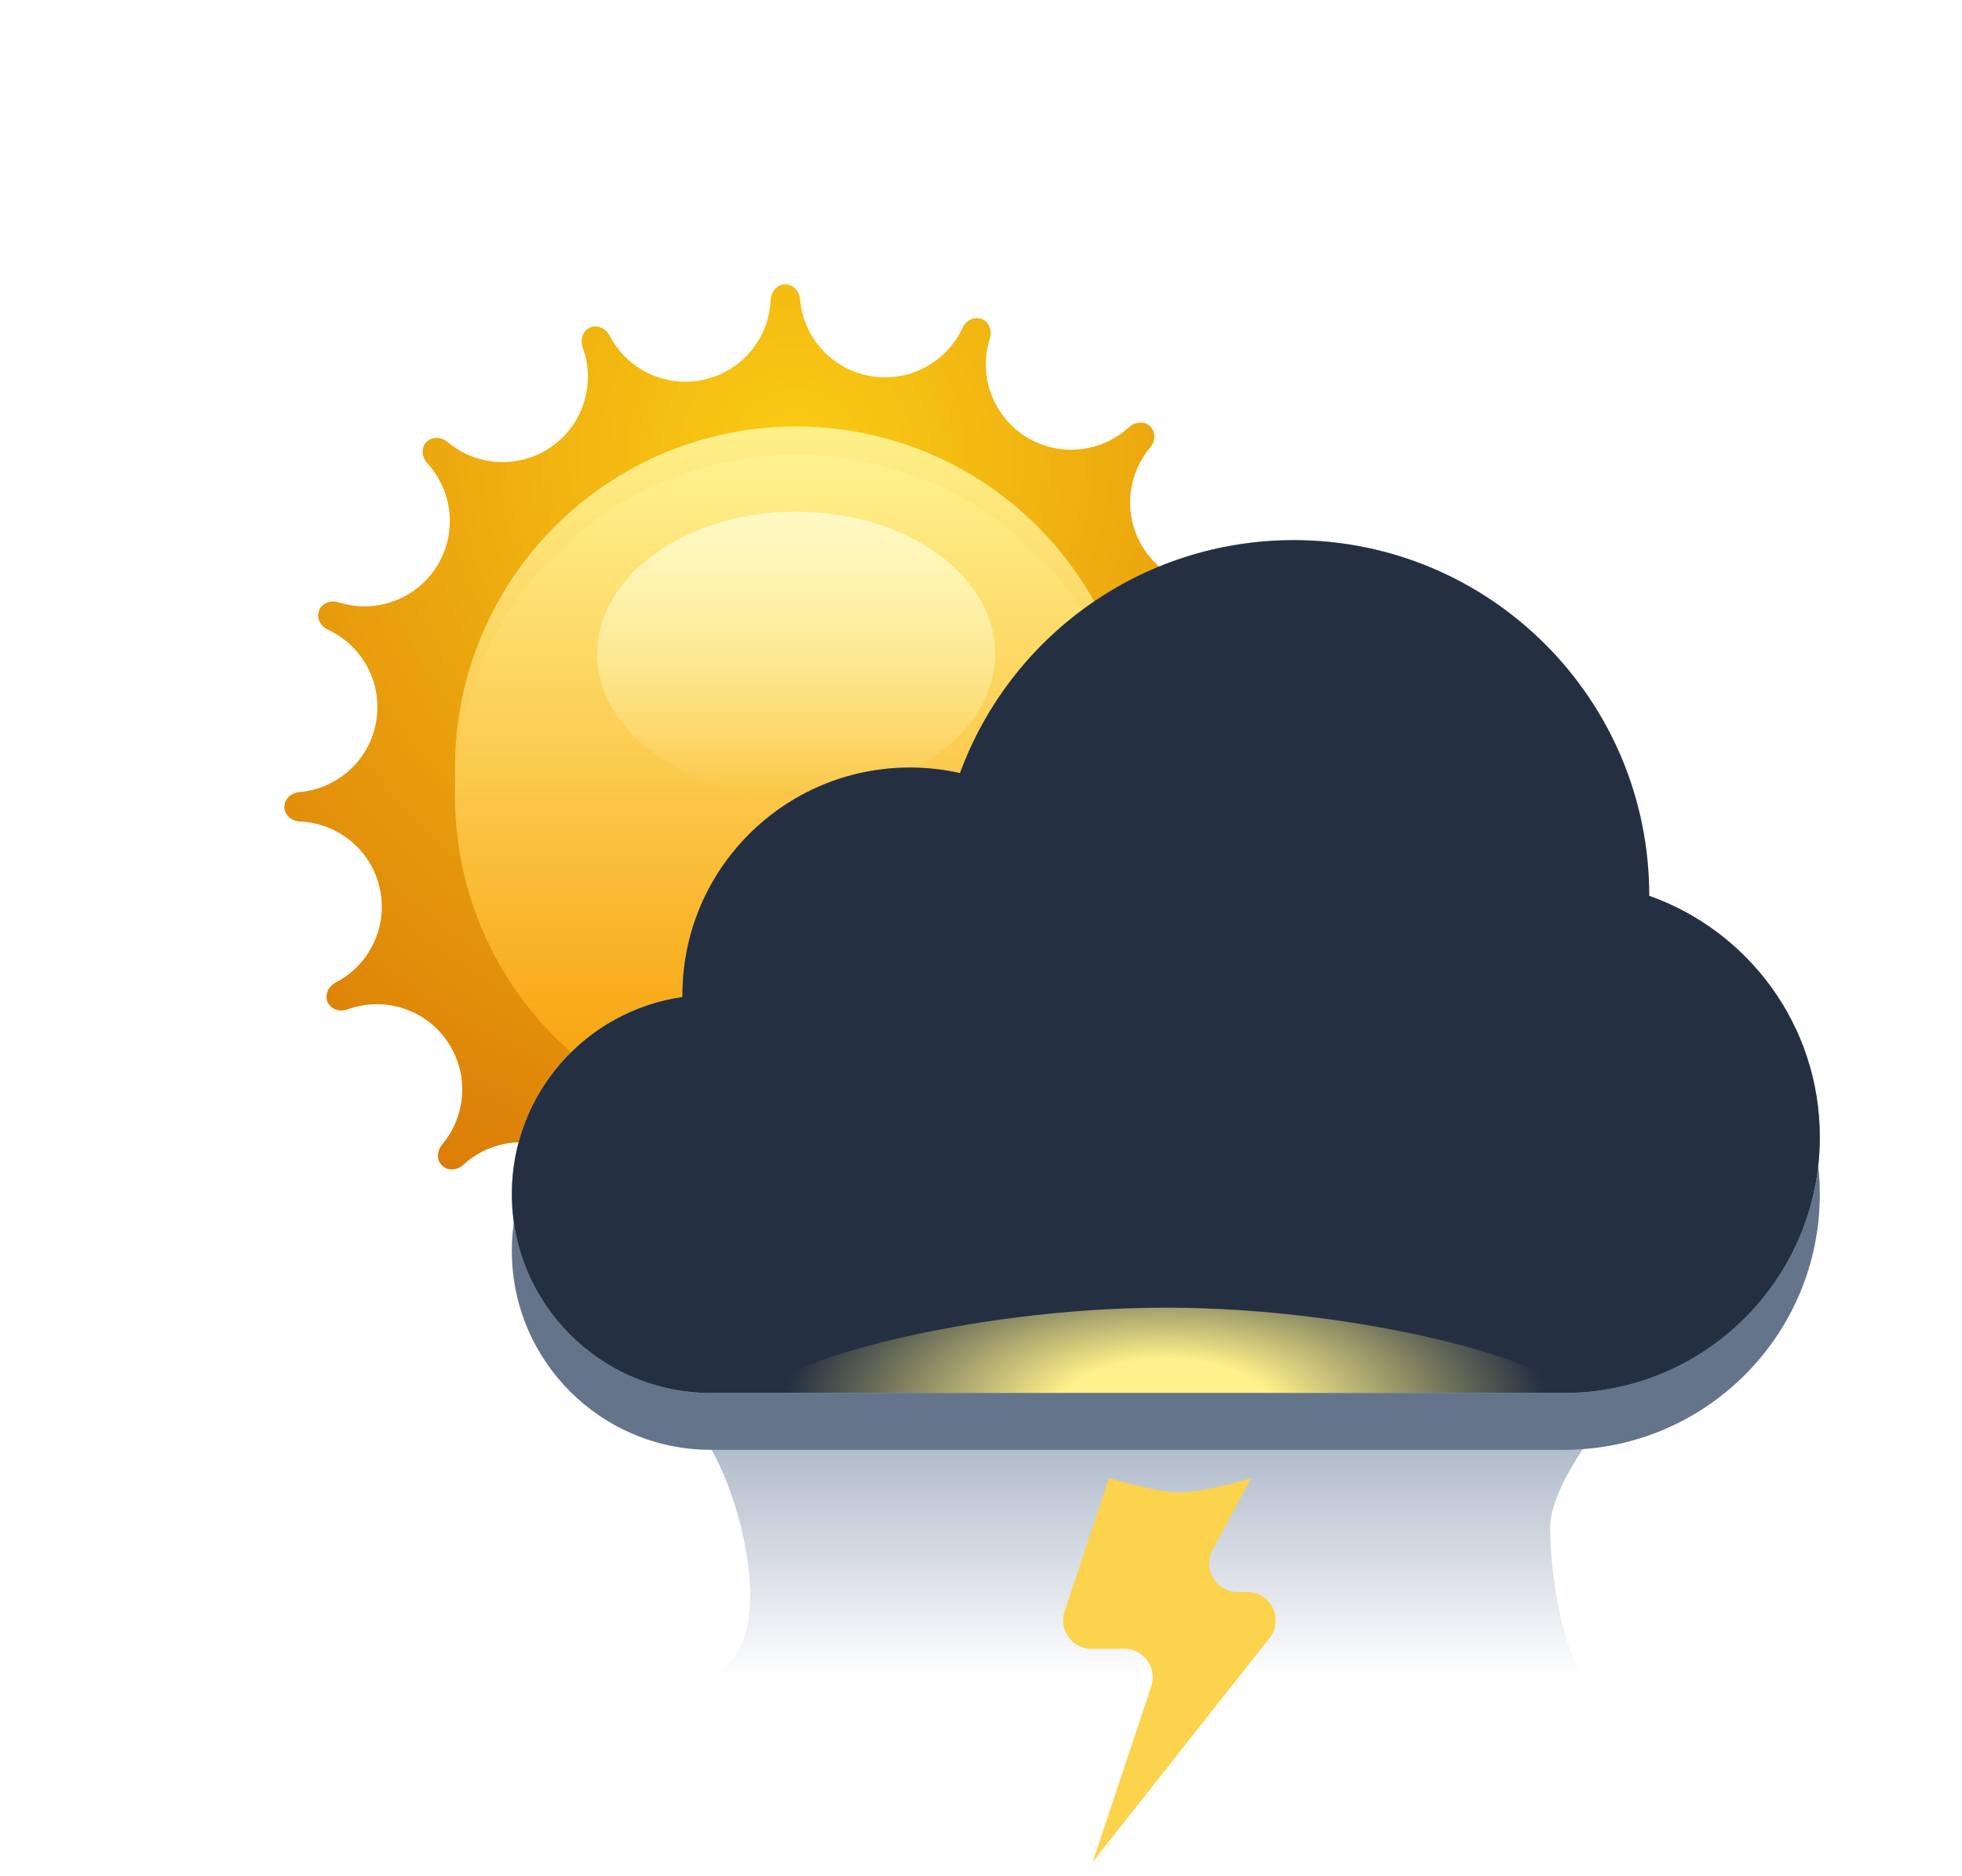 <svg width="69" height="66" viewBox="0 0 69 66" fill="none" xmlns="http://www.w3.org/2000/svg">
<g filter="url(#filter0_d_4_40346)">
<path d="M34.526 11.22C34.26 11.117 33.968 11.275 33.849 11.534C33.291 12.74 31.975 13.469 30.605 13.227C29.235 12.986 28.247 11.85 28.136 10.527C28.112 10.242 27.892 9.994 27.607 10C27.321 10.006 27.114 10.264 27.102 10.55C27.048 11.877 26.111 13.054 24.753 13.355C23.396 13.656 22.049 12.986 21.439 11.806C21.308 11.552 21.01 11.407 20.749 11.522C20.488 11.637 20.395 11.954 20.493 12.222C20.951 13.469 20.535 14.915 19.396 15.712C18.257 16.51 16.756 16.406 15.742 15.549C15.524 15.365 15.194 15.344 14.996 15.55C14.798 15.757 14.833 16.086 15.027 16.296C15.926 17.273 16.096 18.767 15.349 19.94C14.601 21.113 13.175 21.591 11.909 21.188C11.637 21.101 11.324 21.207 11.22 21.474C11.117 21.74 11.275 22.031 11.534 22.151C12.74 22.709 13.469 24.025 13.227 25.395C12.986 26.765 11.851 27.752 10.527 27.864C10.242 27.888 9.994 28.108 10 28.393C10.006 28.679 10.264 28.886 10.55 28.898C11.877 28.952 13.054 29.889 13.355 31.247C13.656 32.604 12.986 33.951 11.806 34.561C11.552 34.692 11.407 34.99 11.522 35.251C11.637 35.513 11.955 35.605 12.223 35.507C13.469 35.05 14.915 35.465 15.712 36.604C16.51 37.743 16.406 39.244 15.55 40.259C15.366 40.477 15.344 40.806 15.55 41.004C15.757 41.202 16.086 41.167 16.296 40.973C17.273 40.074 18.767 39.904 19.94 40.651C21.113 41.399 21.591 42.826 21.188 44.091C21.101 44.364 21.207 44.677 21.474 44.78C21.74 44.883 22.032 44.725 22.151 44.466C22.709 43.26 24.025 42.531 25.395 42.773C26.765 43.014 27.753 44.15 27.864 45.473C27.888 45.758 28.108 46.006 28.393 46C28.679 45.994 28.886 45.736 28.898 45.451C28.952 44.123 29.889 42.946 31.247 42.645C32.604 42.344 33.951 43.014 34.561 44.194C34.692 44.448 34.99 44.593 35.251 44.478C35.512 44.363 35.605 44.045 35.507 43.778C35.05 42.531 35.465 41.085 36.604 40.288C37.743 39.49 39.244 39.594 40.258 40.45C40.477 40.635 40.806 40.656 41.004 40.45C41.202 40.243 41.167 39.914 40.973 39.703C40.074 38.727 39.904 37.232 40.651 36.06C41.399 34.887 42.826 34.409 44.091 34.812C44.364 34.899 44.677 34.792 44.78 34.526C44.883 34.26 44.725 33.968 44.466 33.849C43.26 33.291 42.531 31.974 42.773 30.605C43.014 29.235 44.15 28.247 45.473 28.136C45.758 28.112 46.006 27.892 46 27.607C45.994 27.321 45.736 27.114 45.451 27.102C44.123 27.049 42.946 26.111 42.645 24.753C42.344 23.396 43.014 22.049 44.194 21.439C44.448 21.308 44.593 21.01 44.478 20.749C44.363 20.488 44.045 20.395 43.778 20.493C42.531 20.951 41.085 20.535 40.288 19.396C39.49 18.257 39.594 16.756 40.45 15.742C40.635 15.524 40.656 15.194 40.45 14.996C40.243 14.798 39.914 14.833 39.704 15.027C38.727 15.926 37.233 16.096 36.06 15.349C34.887 14.601 34.409 13.175 34.812 11.909C34.899 11.637 34.792 11.323 34.526 11.22Z" fill="url(#paint0_radial_4_40346)"/>
</g>
<g filter="url(#filter1_i_4_40346)">
<circle cx="28" cy="28" r="12" fill="url(#paint1_linear_4_40346)"/>
</g>
<g filter="url(#filter2_ii_4_40346)">
<circle cx="28" cy="28" r="12" fill="url(#paint2_linear_4_40346)"/>
</g>
<g filter="url(#filter3_f_4_40346)">
<ellipse cx="28" cy="23" rx="7" ry="5" fill="url(#paint3_linear_4_40346)" style="mix-blend-mode:soft-light"/>
</g>
<g filter="url(#filter4_f_4_40346)">
<path d="M26.064 53.739C25.136 49.913 22.968 48.319 22 48H58C56.452 49.754 54.516 52.209 54.516 53.739C54.516 55.27 54.903 57.884 55.677 59H24.903C25.677 58.841 26.994 57.565 26.064 53.739Z" fill="url(#paint4_linear_4_40346)"/>
</g>
<g filter="url(#filter5_d_4_40346)">
<path fill-rule="evenodd" clip-rule="evenodd" d="M58 31.512C58 31.508 58 31.504 58 31.5C58 24.596 52.404 19 45.5 19C40.109 19 35.516 22.412 33.761 27.195C33.195 27.067 32.605 27 32 27C27.582 27 24 30.582 24 35C24 35.024 24 35.047 24 35.071C20.608 35.556 18 38.473 18 42C18 45.866 21.134 49 25 49H55C59.971 49 64 44.971 64 40C64 36.081 61.496 32.748 58 31.512Z" fill="#64748B"/>
</g>
<g filter="url(#filter6_ii_4_40346)">
<path fill-rule="evenodd" clip-rule="evenodd" d="M64 40C64 44.971 59.971 49 55 49H25C21.134 49 18 45.866 18 42C18 38.134 21.134 35 25 35C27.792 35 30.203 36.635 31.326 39H46.055C46.552 34.5 50.367 31 55 31C59.971 31 64 35.029 64 40Z" fill="#F1F5F9"/>
</g>
<g filter="url(#filter7_f_4_40346)">
<circle cx="25" cy="42" r="5" fill="url(#paint5_linear_4_40346)" style="mix-blend-mode:soft-light"/>
</g>
<g filter="url(#filter8_i_4_40346)">
<circle cx="32" cy="35" r="8" fill="#F1F5F9"/>
</g>
<g filter="url(#filter9_f_4_40346)">
<ellipse cx="32" cy="34" rx="6" ry="5" fill="url(#paint6_linear_4_40346)" style="mix-blend-mode:soft-light"/>
</g>
<g filter="url(#filter10_f_4_40346)">
<circle cx="56" cy="39" r="5" fill="url(#paint7_linear_4_40346)" style="mix-blend-mode:soft-light"/>
</g>
<g filter="url(#filter11_i_4_40346)">
<circle cx="45.5" cy="31.5" r="12.5" fill="#F1F5F9"/>
</g>
<g filter="url(#filter12_f_4_40346)">
<ellipse cx="45" cy="26" rx="7" ry="5" fill="url(#paint8_linear_4_40346)" style="mix-blend-mode:soft-light"/>
</g>
<g filter="url(#filter13_i_4_40346)">
<ellipse cx="41" cy="39.5" rx="9" ry="6.5" fill="url(#paint9_linear_4_40346)"/>
</g>
<g filter="url(#filter14_f_4_40346)">
<ellipse cx="41" cy="39.5" rx="7" ry="4.5" fill="url(#paint10_linear_4_40346)" style="mix-blend-mode:soft-light"/>
</g>
<path fill-rule="evenodd" clip-rule="evenodd" d="M58 31.512C58 31.508 58 31.504 58 31.5C58 24.596 52.404 19 45.5 19C40.109 19 35.516 22.412 33.761 27.195C33.195 27.067 32.605 27 32 27C27.582 27 24 30.582 24 35C24 35.024 24 35.047 24 35.071C20.608 35.556 18 38.473 18 42C18 45.866 21.134 49 25 49H55C59.971 49 64 44.971 64 40C64 36.081 61.496 32.748 58 31.512Z" fill="#1E293B" style="mix-blend-mode:overlay"/>
<path fill-rule="evenodd" clip-rule="evenodd" d="M58 31.512C58 31.508 58 31.504 58 31.5C58 24.596 52.404 19 45.5 19C40.109 19 35.516 22.412 33.761 27.195C33.195 27.067 32.605 27 32 27C27.582 27 24 30.582 24 35C24 35.024 24 35.047 24 35.071C20.608 35.556 18 38.473 18 42C18 45.866 21.134 49 25 49H55C59.971 49 64 44.971 64 40C64 36.081 61.496 32.748 58 31.512Z" fill="#334155" fill-opacity="0.3" style="mix-blend-mode:multiply"/>
<g filter="url(#filter15_dii_4_40346)">
<path fill-rule="evenodd" clip-rule="evenodd" d="M39 48C39 48 40.695 48.5 41.5 48.5C42.305 48.5 44 48 44 48L42.644 50.527C42.287 51.194 42.769 52 43.525 52H43.864C44.699 52 45.166 52.964 44.648 53.62L38.427 61.5L40.488 55.316C40.704 54.669 40.222 54 39.54 54L38.387 54C37.705 54 37.223 53.331 37.439 52.684L39 48Z" fill="#FCD34D"/>
</g>
<g filter="url(#filter16_f_4_40346)">
<path d="M41 46C33.912 46 27 48.033 27 49H55C55 48.033 48.088 46 41 46Z" fill="url(#paint11_radial_4_40346)"/>
</g>
<defs>
<filter id="filter0_d_4_40346" x="0" y="0" width="56" height="56" filterUnits="userSpaceOnUse" color-interpolation-filters="sRGB">
<feFlood flood-opacity="0" result="BackgroundImageFix"/>
<feColorMatrix in="SourceAlpha" type="matrix" values="0 0 0 0 0 0 0 0 0 0 0 0 0 0 0 0 0 0 127 0" result="hardAlpha"/>
<feOffset/>
<feGaussianBlur stdDeviation="5"/>
<feComposite in2="hardAlpha" operator="out"/>
<feColorMatrix type="matrix" values="0 0 0 0 0.98 0 0 0 0 0.8 0 0 0 0 0.082 0 0 0 0.7 0"/>
<feBlend mode="normal" in2="BackgroundImageFix" result="effect1_dropShadow_4_40346"/>
<feBlend mode="normal" in="SourceGraphic" in2="effect1_dropShadow_4_40346" result="shape"/>
</filter>
<filter id="filter1_i_4_40346" x="16" y="14.999" width="24" height="25" filterUnits="userSpaceOnUse" color-interpolation-filters="sRGB">
<feFlood flood-opacity="0" result="BackgroundImageFix"/>
<feBlend mode="normal" in="SourceGraphic" in2="BackgroundImageFix" result="shape"/>
<feColorMatrix in="SourceAlpha" type="matrix" values="0 0 0 0 0 0 0 0 0 0 0 0 0 0 0 0 0 0 127 0" result="hardAlpha"/>
<feOffset dy="-1"/>
<feGaussianBlur stdDeviation="1"/>
<feComposite in2="hardAlpha" operator="arithmetic" k2="-1" k3="1"/>
<feColorMatrix type="matrix" values="0 0 0 0 0.992 0 0 0 0 0.878 0 0 0 0 0.278 0 0 0 1 0"/>
<feBlend mode="normal" in2="shape" result="effect1_innerShadow_4_40346"/>
</filter>
<filter id="filter2_ii_4_40346" x="16" y="14.999" width="24" height="26" filterUnits="userSpaceOnUse" color-interpolation-filters="sRGB">
<feFlood flood-opacity="0" result="BackgroundImageFix"/>
<feBlend mode="normal" in="SourceGraphic" in2="BackgroundImageFix" result="shape"/>
<feColorMatrix in="SourceAlpha" type="matrix" values="0 0 0 0 0 0 0 0 0 0 0 0 0 0 0 0 0 0 127 0" result="hardAlpha"/>
<feOffset dy="-1"/>
<feGaussianBlur stdDeviation="1.5"/>
<feComposite in2="hardAlpha" operator="arithmetic" k2="-1" k3="1"/>
<feColorMatrix type="matrix" values="0 0 0 0 0.992 0 0 0 0 0.878 0 0 0 0 0.278 0 0 0 1 0"/>
<feBlend mode="normal" in2="shape" result="effect1_innerShadow_4_40346"/>
<feColorMatrix in="SourceAlpha" type="matrix" values="0 0 0 0 0 0 0 0 0 0 0 0 0 0 0 0 0 0 127 0" result="hardAlpha"/>
<feOffset dy="1"/>
<feGaussianBlur stdDeviation="0.5"/>
<feComposite in2="hardAlpha" operator="arithmetic" k2="-1" k3="1"/>
<feColorMatrix type="matrix" values="0 0 0 0 0.996 0 0 0 0 0.941 0 0 0 0 0.541 0 0 0 1 0"/>
<feBlend mode="normal" in2="effect1_innerShadow_4_40346" result="effect2_innerShadow_4_40346"/>
</filter>
<filter id="filter3_f_4_40346" x="19" y="15.999" width="18" height="14" filterUnits="userSpaceOnUse" color-interpolation-filters="sRGB">
<feFlood flood-opacity="0" result="BackgroundImageFix"/>
<feBlend mode="normal" in="SourceGraphic" in2="BackgroundImageFix" result="shape"/>
<feGaussianBlur stdDeviation="1" result="effect1_foregroundBlur_4_40346"/>
</filter>
<filter id="filter4_f_4_40346" x="20" y="46" width="40" height="15" filterUnits="userSpaceOnUse" color-interpolation-filters="sRGB">
<feFlood flood-opacity="0" result="BackgroundImageFix"/>
<feBlend mode="normal" in="SourceGraphic" in2="BackgroundImageFix" result="shape"/>
<feGaussianBlur stdDeviation="1" result="effect1_foregroundBlur_4_40346"/>
</filter>
<filter id="filter5_d_4_40346" x="14" y="17" width="54" height="38" filterUnits="userSpaceOnUse" color-interpolation-filters="sRGB">
<feFlood flood-opacity="0" result="BackgroundImageFix"/>
<feColorMatrix in="SourceAlpha" type="matrix" values="0 0 0 0 0 0 0 0 0 0 0 0 0 0 0 0 0 0 127 0" result="hardAlpha"/>
<feOffset dy="2"/>
<feGaussianBlur stdDeviation="2"/>
<feComposite in2="hardAlpha" operator="out"/>
<feColorMatrix type="matrix" values="0 0 0 0 0.278 0 0 0 0 0.333 0 0 0 0 0.412 0 0 0 0.4 0"/>
<feBlend mode="normal" in2="BackgroundImageFix" result="effect1_dropShadow_4_40346"/>
<feBlend mode="normal" in="SourceGraphic" in2="effect1_dropShadow_4_40346" result="shape"/>
</filter>
<filter id="filter6_ii_4_40346" x="18" y="29" width="46" height="22" filterUnits="userSpaceOnUse" color-interpolation-filters="sRGB">
<feFlood flood-opacity="0" result="BackgroundImageFix"/>
<feBlend mode="normal" in="SourceGraphic" in2="BackgroundImageFix" result="shape"/>
<feColorMatrix in="SourceAlpha" type="matrix" values="0 0 0 0 0 0 0 0 0 0 0 0 0 0 0 0 0 0 127 0" result="hardAlpha"/>
<feOffset dy="2"/>
<feGaussianBlur stdDeviation="1"/>
<feComposite in2="hardAlpha" operator="arithmetic" k2="-1" k3="1"/>
<feColorMatrix type="matrix" values="0 0 0 0 0.796 0 0 0 0 0.835 0 0 0 0 0.882 0 0 0 1 0"/>
<feBlend mode="normal" in2="shape" result="effect1_innerShadow_4_40346"/>
<feColorMatrix in="SourceAlpha" type="matrix" values="0 0 0 0 0 0 0 0 0 0 0 0 0 0 0 0 0 0 127 0" result="hardAlpha"/>
<feOffset dy="-2"/>
<feGaussianBlur stdDeviation="1"/>
<feComposite in2="hardAlpha" operator="arithmetic" k2="-1" k3="1"/>
<feColorMatrix type="matrix" values="0 0 0 0 0.796 0 0 0 0 0.835 0 0 0 0 0.882 0 0 0 0.6 0"/>
<feBlend mode="normal" in2="effect1_innerShadow_4_40346" result="effect2_innerShadow_4_40346"/>
</filter>
<filter id="filter7_f_4_40346" x="18" y="35" width="14" height="14" filterUnits="userSpaceOnUse" color-interpolation-filters="sRGB">
<feFlood flood-opacity="0" result="BackgroundImageFix"/>
<feBlend mode="normal" in="SourceGraphic" in2="BackgroundImageFix" result="shape"/>
<feGaussianBlur stdDeviation="1" result="effect1_foregroundBlur_4_40346"/>
</filter>
<filter id="filter8_i_4_40346" x="24" y="27" width="16" height="18" filterUnits="userSpaceOnUse" color-interpolation-filters="sRGB">
<feFlood flood-opacity="0" result="BackgroundImageFix"/>
<feBlend mode="normal" in="SourceGraphic" in2="BackgroundImageFix" result="shape"/>
<feColorMatrix in="SourceAlpha" type="matrix" values="0 0 0 0 0 0 0 0 0 0 0 0 0 0 0 0 0 0 127 0" result="hardAlpha"/>
<feOffset dy="2"/>
<feGaussianBlur stdDeviation="1"/>
<feComposite in2="hardAlpha" operator="arithmetic" k2="-1" k3="1"/>
<feColorMatrix type="matrix" values="0 0 0 0 0.796 0 0 0 0 0.835 0 0 0 0 0.882 0 0 0 1 0"/>
<feBlend mode="normal" in2="shape" result="effect1_innerShadow_4_40346"/>
</filter>
<filter id="filter9_f_4_40346" x="24" y="27" width="16" height="14" filterUnits="userSpaceOnUse" color-interpolation-filters="sRGB">
<feFlood flood-opacity="0" result="BackgroundImageFix"/>
<feBlend mode="normal" in="SourceGraphic" in2="BackgroundImageFix" result="shape"/>
<feGaussianBlur stdDeviation="1" result="effect1_foregroundBlur_4_40346"/>
</filter>
<filter id="filter10_f_4_40346" x="49" y="32" width="14" height="14" filterUnits="userSpaceOnUse" color-interpolation-filters="sRGB">
<feFlood flood-opacity="0" result="BackgroundImageFix"/>
<feBlend mode="normal" in="SourceGraphic" in2="BackgroundImageFix" result="shape"/>
<feGaussianBlur stdDeviation="1" result="effect1_foregroundBlur_4_40346"/>
</filter>
<filter id="filter11_i_4_40346" x="33" y="19" width="25" height="27" filterUnits="userSpaceOnUse" color-interpolation-filters="sRGB">
<feFlood flood-opacity="0" result="BackgroundImageFix"/>
<feBlend mode="normal" in="SourceGraphic" in2="BackgroundImageFix" result="shape"/>
<feColorMatrix in="SourceAlpha" type="matrix" values="0 0 0 0 0 0 0 0 0 0 0 0 0 0 0 0 0 0 127 0" result="hardAlpha"/>
<feOffset dy="2"/>
<feGaussianBlur stdDeviation="1"/>
<feComposite in2="hardAlpha" operator="arithmetic" k2="-1" k3="1"/>
<feColorMatrix type="matrix" values="0 0 0 0 0.796 0 0 0 0 0.835 0 0 0 0 0.882 0 0 0 1 0"/>
<feBlend mode="normal" in2="shape" result="effect1_innerShadow_4_40346"/>
</filter>
<filter id="filter12_f_4_40346" x="36" y="19" width="18" height="14" filterUnits="userSpaceOnUse" color-interpolation-filters="sRGB">
<feFlood flood-opacity="0" result="BackgroundImageFix"/>
<feBlend mode="normal" in="SourceGraphic" in2="BackgroundImageFix" result="shape"/>
<feGaussianBlur stdDeviation="1" result="effect1_foregroundBlur_4_40346"/>
</filter>
<filter id="filter13_i_4_40346" x="32" y="33" width="18" height="15" filterUnits="userSpaceOnUse" color-interpolation-filters="sRGB">
<feFlood flood-opacity="0" result="BackgroundImageFix"/>
<feBlend mode="normal" in="SourceGraphic" in2="BackgroundImageFix" result="shape"/>
<feColorMatrix in="SourceAlpha" type="matrix" values="0 0 0 0 0 0 0 0 0 0 0 0 0 0 0 0 0 0 127 0" result="hardAlpha"/>
<feOffset dy="2"/>
<feGaussianBlur stdDeviation="1"/>
<feComposite in2="hardAlpha" operator="arithmetic" k2="-1" k3="1"/>
<feColorMatrix type="matrix" values="0 0 0 0 0.796 0 0 0 0 0.835 0 0 0 0 0.882 0 0 0 0.6 0"/>
<feBlend mode="normal" in2="shape" result="effect1_innerShadow_4_40346"/>
</filter>
<filter id="filter14_f_4_40346" x="32" y="33" width="18" height="13" filterUnits="userSpaceOnUse" color-interpolation-filters="sRGB">
<feFlood flood-opacity="0" result="BackgroundImageFix"/>
<feBlend mode="normal" in="SourceGraphic" in2="BackgroundImageFix" result="shape"/>
<feGaussianBlur stdDeviation="1" result="effect1_foregroundBlur_4_40346"/>
</filter>
<filter id="filter15_dii_4_40346" x="35.387" y="46" width="11.479" height="17.5" filterUnits="userSpaceOnUse" color-interpolation-filters="sRGB">
<feFlood flood-opacity="0" result="BackgroundImageFix"/>
<feColorMatrix in="SourceAlpha" type="matrix" values="0 0 0 0 0 0 0 0 0 0 0 0 0 0 0 0 0 0 127 0" result="hardAlpha"/>
<feOffset/>
<feGaussianBlur stdDeviation="1"/>
<feComposite in2="hardAlpha" operator="out"/>
<feColorMatrix type="matrix" values="0 0 0 0 0.988 0 0 0 0 0.827 0 0 0 0 0.302 0 0 0 1 0"/>
<feBlend mode="normal" in2="BackgroundImageFix" result="effect1_dropShadow_4_40346"/>
<feBlend mode="normal" in="SourceGraphic" in2="effect1_dropShadow_4_40346" result="shape"/>
<feColorMatrix in="SourceAlpha" type="matrix" values="0 0 0 0 0 0 0 0 0 0 0 0 0 0 0 0 0 0 127 0" result="hardAlpha"/>
<feOffset dy="4"/>
<feGaussianBlur stdDeviation="1"/>
<feComposite in2="hardAlpha" operator="arithmetic" k2="-1" k3="1"/>
<feColorMatrix type="matrix" values="0 0 0 0 1 0 0 0 0 0.958 0 0 0 0 0.787 0 0 0 1 0"/>
<feBlend mode="normal" in2="shape" result="effect2_innerShadow_4_40346"/>
<feColorMatrix in="SourceAlpha" type="matrix" values="0 0 0 0 0 0 0 0 0 0 0 0 0 0 0 0 0 0 127 0" result="hardAlpha"/>
<feOffset/>
<feGaussianBlur stdDeviation="0.5"/>
<feComposite in2="hardAlpha" operator="arithmetic" k2="-1" k3="1"/>
<feColorMatrix type="matrix" values="0 0 0 0 0.961 0 0 0 0 0.62 0 0 0 0 0.043 0 0 0 1 0"/>
<feBlend mode="normal" in2="effect2_innerShadow_4_40346" result="effect3_innerShadow_4_40346"/>
</filter>
<filter id="filter16_f_4_40346" x="25" y="44" width="32" height="7" filterUnits="userSpaceOnUse" color-interpolation-filters="sRGB">
<feFlood flood-opacity="0" result="BackgroundImageFix"/>
<feBlend mode="normal" in="SourceGraphic" in2="BackgroundImageFix" result="shape"/>
<feGaussianBlur stdDeviation="1" result="effect1_foregroundBlur_4_40346"/>
</filter>
<radialGradient id="paint0_radial_4_40346" cx="0" cy="0" r="1" gradientUnits="userSpaceOnUse" gradientTransform="translate(28 15.999) rotate(90) scale(30 30)">
<stop stop-color="#FACC15"/>
<stop offset="1" stop-color="#D97706"/>
</radialGradient>
<linearGradient id="paint1_linear_4_40346" x1="28" y1="15.999" x2="28" y2="39.999" gradientUnits="userSpaceOnUse">
<stop stop-color="#FEF08A"/>
<stop offset="1" stop-color="#F59E0B"/>
</linearGradient>
<linearGradient id="paint2_linear_4_40346" x1="28" y1="15.999" x2="28" y2="39.999" gradientUnits="userSpaceOnUse">
<stop stop-color="#FFF28F"/>
<stop offset="1" stop-color="#F79B00"/>
</linearGradient>
<linearGradient id="paint3_linear_4_40346" x1="28" y1="18" x2="28" y2="28" gradientUnits="userSpaceOnUse">
<stop stop-color="#FEF9C3"/>
<stop offset="1" stop-color="#FEF9C3" stop-opacity="0"/>
<stop offset="1" stop-color="#FEF9C3" stop-opacity="0.2"/>
</linearGradient>
<linearGradient id="paint4_linear_4_40346" x1="40" y1="48" x2="40" y2="59" gradientUnits="userSpaceOnUse">
<stop stop-color="#94A3B8"/>
<stop offset="1" stop-color="#94A3B8" stop-opacity="0"/>
</linearGradient>
<linearGradient id="paint5_linear_4_40346" x1="25" y1="37" x2="25" y2="47" gradientUnits="userSpaceOnUse">
<stop stop-color="white"/>
<stop offset="1" stop-color="#F3F3F3" stop-opacity="0.2"/>
</linearGradient>
<linearGradient id="paint6_linear_4_40346" x1="32" y1="29" x2="32" y2="39" gradientUnits="userSpaceOnUse">
<stop stop-color="white"/>
<stop offset="1" stop-color="#F3F3F3" stop-opacity="0.2"/>
</linearGradient>
<linearGradient id="paint7_linear_4_40346" x1="56" y1="34" x2="56" y2="44" gradientUnits="userSpaceOnUse">
<stop stop-color="white"/>
<stop offset="1" stop-color="#F3F3F3" stop-opacity="0.2"/>
</linearGradient>
<linearGradient id="paint8_linear_4_40346" x1="45" y1="21" x2="45" y2="31" gradientUnits="userSpaceOnUse">
<stop stop-color="white"/>
<stop offset="1" stop-color="#F3F3F3" stop-opacity="0.2"/>
</linearGradient>
<linearGradient id="paint9_linear_4_40346" x1="41" y1="33" x2="41" y2="46" gradientUnits="userSpaceOnUse">
<stop stop-color="#F1F5F9"/>
<stop offset="0.65" stop-color="#F1F5F9" stop-opacity="0"/>
</linearGradient>
<linearGradient id="paint10_linear_4_40346" x1="41" y1="35" x2="41" y2="44" gradientUnits="userSpaceOnUse">
<stop stop-color="white"/>
<stop offset="1" stop-color="#F3F3F3" stop-opacity="0.2"/>
</linearGradient>
<radialGradient id="paint11_radial_4_40346" cx="0" cy="0" r="1" gradientUnits="userSpaceOnUse" gradientTransform="translate(41 49.5) rotate(-90) scale(6 13.44)">
<stop offset="0.281" stop-color="#FEF08A"/>
<stop offset="1" stop-color="#FEF08A" stop-opacity="0"/>
</radialGradient>
</defs>
</svg>
